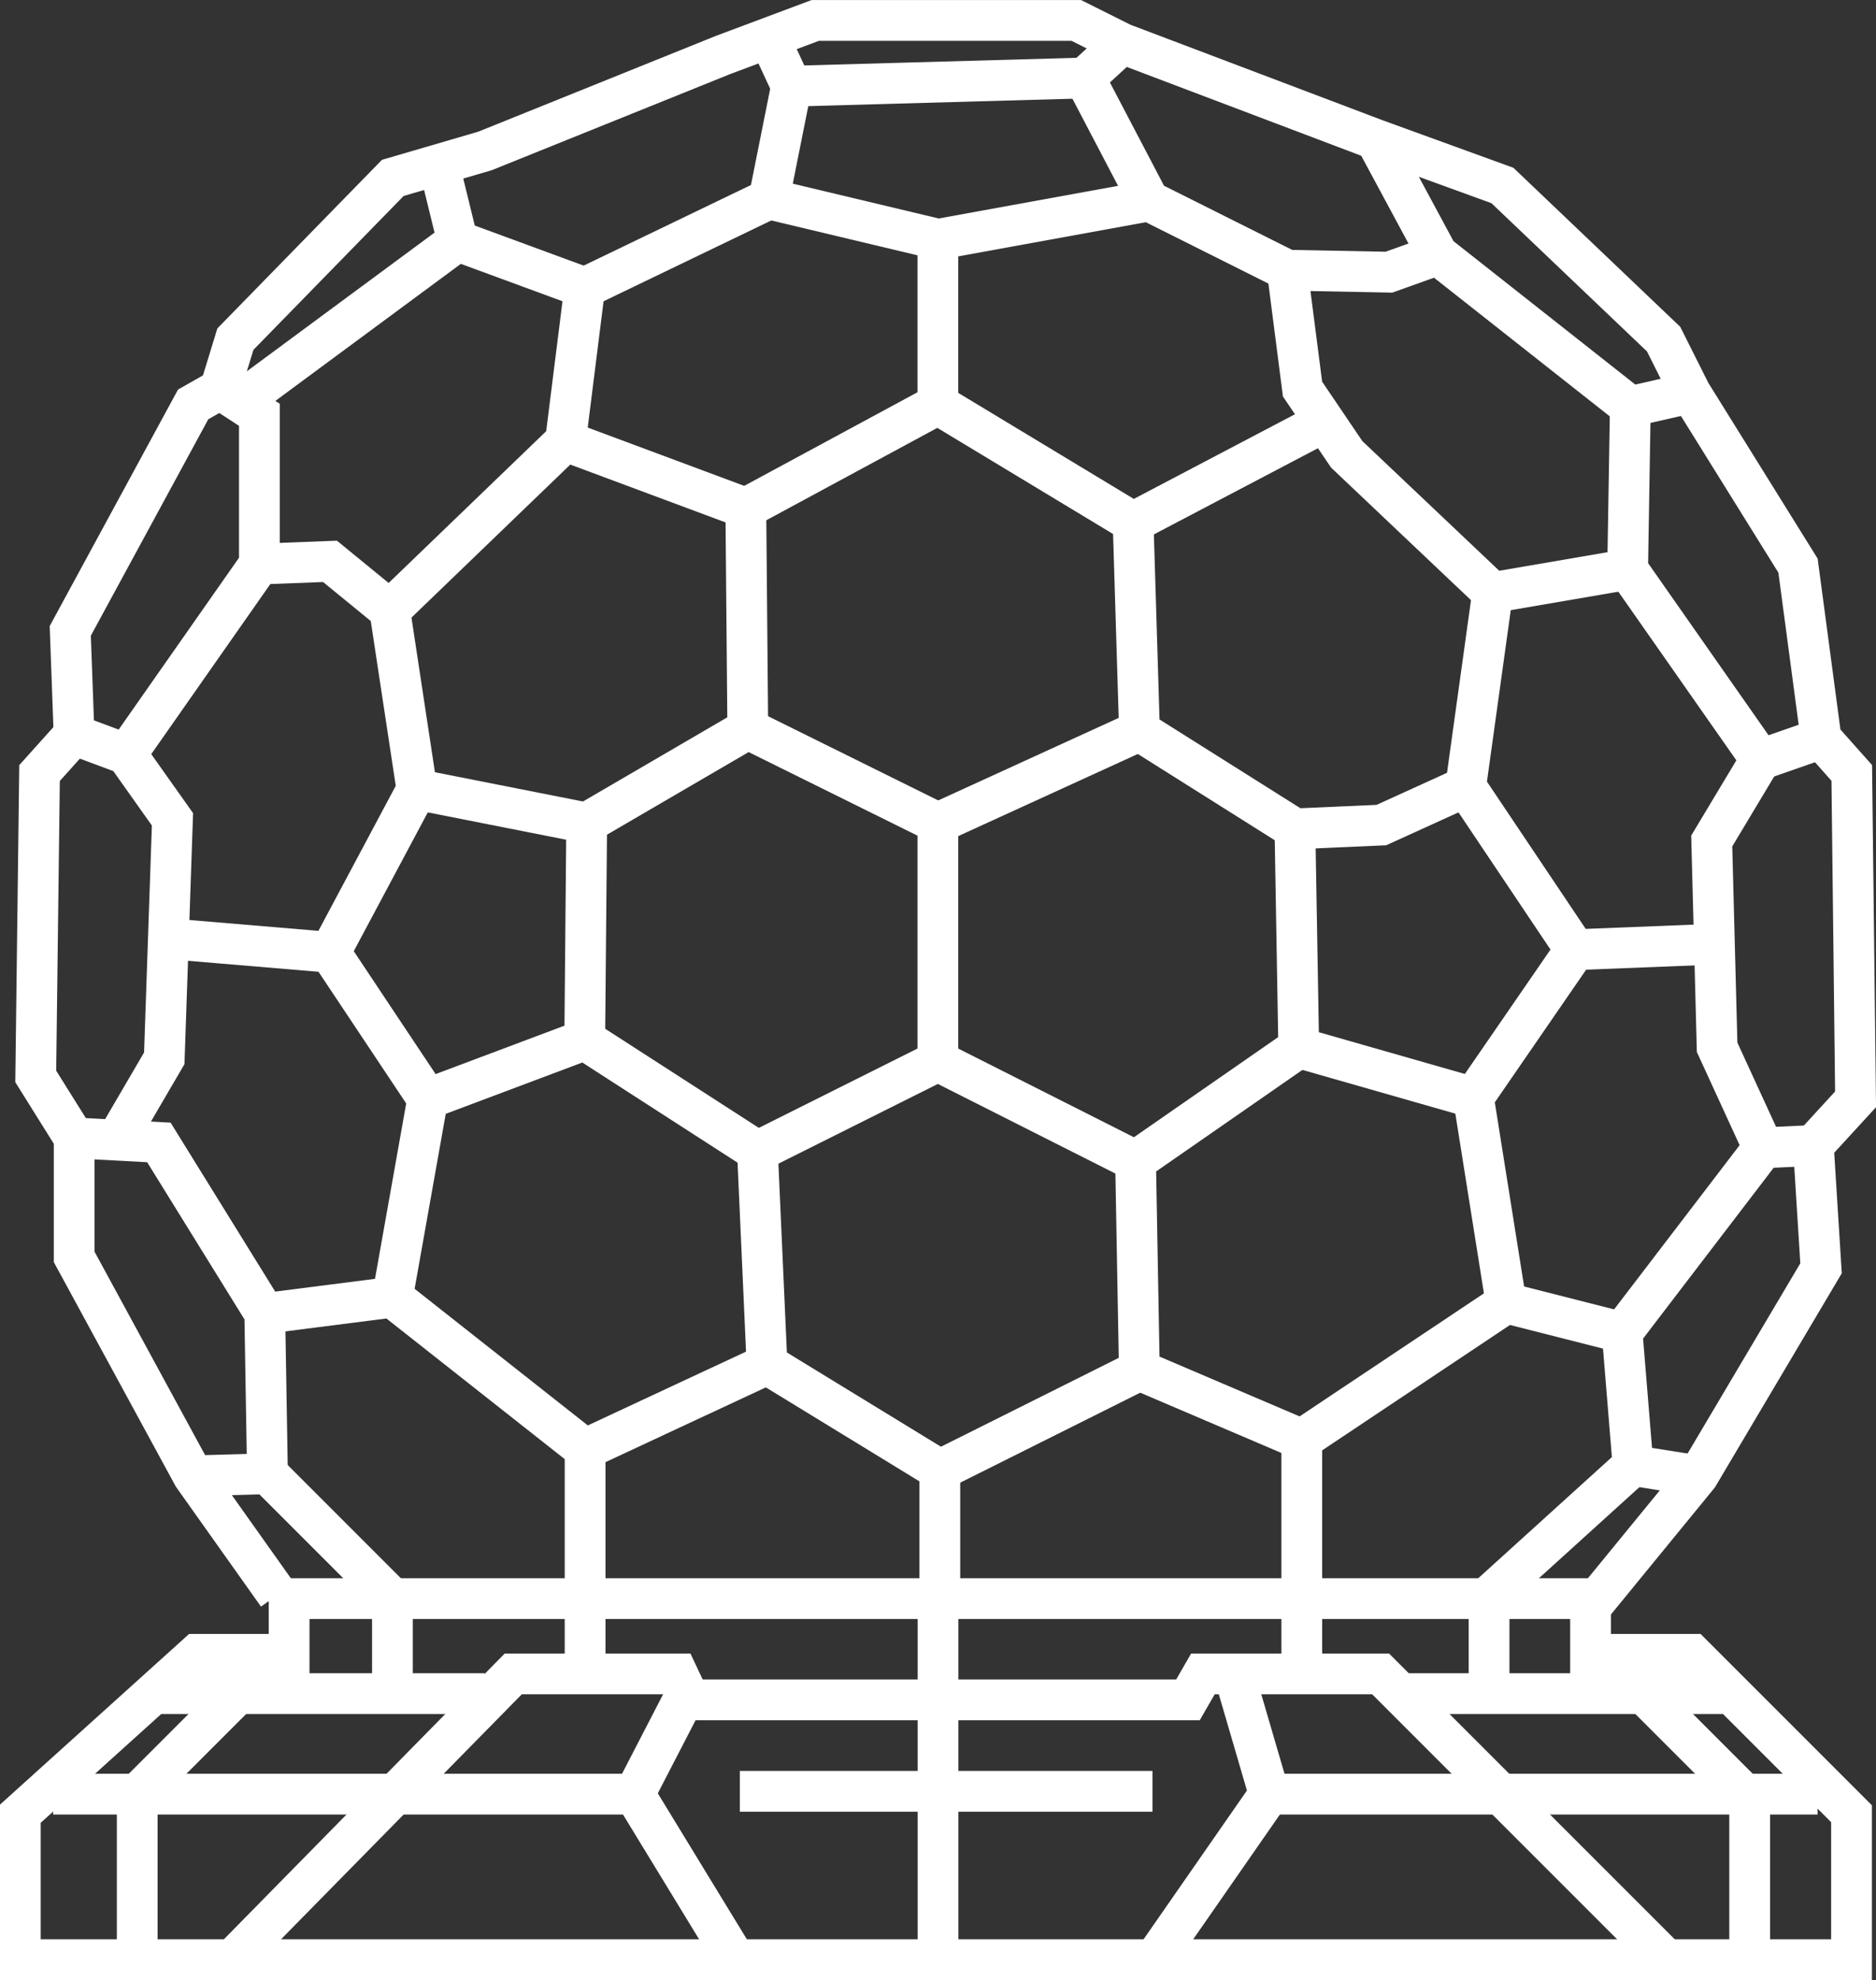 <?xml version="1.0" encoding="UTF-8" standalone="no"?>
<!-- Created with Inkscape (http://www.inkscape.org/) -->

<svg
   width="15.326mm"
   height="16.172mm"
   viewBox="0 0 15.326 16.172"
   version="1.1"
   id="svg37342"
   xml:space="preserve"
   inkscape:version="1.2.1 (9c6d41e410, 2022-07-14)"
   sodipodi:docname="e70.svg"
   xmlns:inkscape="http://www.inkscape.org/namespaces/inkscape"
   xmlns:sodipodi="http://sodipodi.sourceforge.net/DTD/sodipodi-0.dtd"
   xmlns="http://www.w3.org/2000/svg"
   xmlns:svg="http://www.w3.org/2000/svg"><rect x="0" y="0" width="15.326" height="16.172" fill="#333333" stroke="none"/><sodipodi:namedview
     id="namedview37344"
     pagecolor="#ffffff"
     bordercolor="#666666"
     borderopacity="1.0"
     inkscape:showpageshadow="2"
     inkscape:pageopacity="0.0"
     inkscape:pagecheckerboard="0"
     inkscape:deskcolor="#d1d1d1"
     inkscape:document-units="mm"
     showgrid="false"
     inkscape:zoom="8.4359982"
     inkscape:cx="13.572786"
     inkscape:cy="32.242776"
     inkscape:window-width="1920"
     inkscape:window-height="1017"
     inkscape:window-x="-8"
     inkscape:window-y="-8"
     inkscape:window-maximized="1"
     inkscape:current-layer="layer1" /><defs
     id="defs37339" /><g
     inkscape:label="Layer 1"
     inkscape:groupmode="layer"
     id="layer1"
     transform="translate(-47.381,-137.927)"><g
       id="g38522"
       style="stroke:#ffffff;stroke-opacity:1"><path
         style="fill:none;fill-rule:evenodd;stroke:#ffffff;stroke-width:0.333;stroke-linecap:butt;stroke-linejoin:miter;stroke-dasharray:none;stroke-opacity:1"
         d="m 47.547,153.933 h 14.96 v -1.192 l -1.302,-1.302 H 60.375 V 150.984 H 49.743 v 0.455 h -0.753 l -1.443,1.302 z"
         id="path38203"
         sodipodi:nodetypes="ccccccccccc" /><path
         style="fill:none;fill-rule:evenodd;stroke:#ffffff;stroke-width:0.333;stroke-linecap:butt;stroke-linejoin:miter;stroke-dasharray:none;stroke-opacity:1"
         d="M 61.675,153.889 V 152.625 l -1.142,-1.142"
         id="path38205" /><path
         style="fill:none;fill-rule:evenodd;stroke:#ffffff;stroke-width:0.333;stroke-linecap:butt;stroke-linejoin:miter;stroke-dasharray:none;stroke-opacity:1"
         d="m 48.502,153.889 v -1.308 l 1.076,-1.076"
         id="path38207" /><path
         style="fill:none;fill-rule:evenodd;stroke:#ffffff;stroke-width:0.333;stroke-linecap:butt;stroke-linejoin:miter;stroke-dasharray:none;stroke-opacity:1"
         d="m 49.323,153.889 2.251,-2.29 h 1.342 l 0.1,0.212 h 4.07 l 0.122,-0.212 h 1.452 l 2.298,2.298"
         id="path38209"
         sodipodi:nodetypes="cccccccc" /><path
         style="fill:none;fill-rule:evenodd;stroke:#ffffff;stroke-width:0.333;stroke-linecap:butt;stroke-linejoin:miter;stroke-dasharray:none;stroke-opacity:1"
         d="m 53.403,153.956 -0.839,-1.375 0.395,-0.764"
         id="path38211"
         sodipodi:nodetypes="ccc" /><path
         style="fill:none;fill-rule:evenodd;stroke:#ffffff;stroke-width:0.333;stroke-linecap:butt;stroke-linejoin:miter;stroke-dasharray:none;stroke-opacity:1"
         d="M 56.841,153.889 57.75,152.581 57.484,151.671"
         id="path38213"
         sodipodi:nodetypes="ccc" /><path
         style="fill:none;fill-rule:evenodd;stroke:#ffffff;stroke-width:0.333;stroke-linecap:butt;stroke-linejoin:miter;stroke-dasharray:none;stroke-opacity:1"
         d="M 62.23,152.581 H 57.728"
         id="path38215"
         sodipodi:nodetypes="cc" /><path
         style="fill:none;fill-rule:evenodd;stroke:#ffffff;stroke-width:0.333;stroke-linecap:butt;stroke-linejoin:miter;stroke-dasharray:none;stroke-opacity:1"
         d="m 47.815,152.581 h 4.901"
         id="path38217"
         sodipodi:nodetypes="cc" /><path
         style="fill:none;fill-rule:evenodd;stroke:#ffffff;stroke-width:0.333;stroke-linecap:butt;stroke-linejoin:miter;stroke-dasharray:none;stroke-opacity:1"
         d="m 55.044,150.962 v 2.905"
         id="path38219" /><path
         style="fill:none;fill-rule:evenodd;stroke:#ffffff;stroke-width:0.333;stroke-linecap:butt;stroke-linejoin:miter;stroke-dasharray:none;stroke-opacity:1"
         d="M 53.425,152.558 H 56.796"
         id="path38221" /><path
         style="fill:none;fill-rule:evenodd;stroke:#ffffff;stroke-width:0.333;stroke-linecap:butt;stroke-linejoin:miter;stroke-dasharray:none;stroke-opacity:1"
         d="m 48.679,151.76 h 2.661"
         id="path38223"
         sodipodi:nodetypes="cc" /><path
         style="fill:none;fill-rule:evenodd;stroke:#ffffff;stroke-width:0.333;stroke-linecap:butt;stroke-linejoin:miter;stroke-dasharray:none;stroke-opacity:1"
         d="M 61.454,151.76 H 58.815"
         id="path38225"
         sodipodi:nodetypes="cc" /><path
         style="fill:none;fill-rule:evenodd;stroke:#ffffff;stroke-width:0.333;stroke-linecap:butt;stroke-linejoin:miter;stroke-dasharray:none;stroke-opacity:1"
         d="m 50.587,150.984 v 0.754"
         id="path38227" /><path
         style="fill:none;fill-rule:evenodd;stroke:#ffffff;stroke-width:0.333;stroke-linecap:butt;stroke-linejoin:miter;stroke-dasharray:none;stroke-opacity:1"
         d="m 52.161,150.984 v 0.643"
         id="path38229" /><path
         style="fill:none;fill-rule:evenodd;stroke:#ffffff;stroke-width:0.333;stroke-linecap:butt;stroke-linejoin:miter;stroke-dasharray:none;stroke-opacity:1"
         d="m 58.016,150.984 v 0.599"
         id="path38231" /><path
         style="fill:none;fill-rule:evenodd;stroke:#ffffff;stroke-width:0.333;stroke-linecap:butt;stroke-linejoin:miter;stroke-dasharray:none;stroke-opacity:1"
         d="m 59.546,150.962 v 0.843"
         id="path38233" /><path
         style="fill:none;fill-rule:evenodd;stroke:#ffffff;stroke-width:0.333;stroke-linecap:butt;stroke-linejoin:miter;stroke-dasharray:none;stroke-opacity:1"
         d="m 49.649,150.953 -0.69,-0.972 -0.972,-1.788 v -0.972 l -0.314,-0.502 0.031,-2.478 0.282,-0.314 -0.031,-0.847 1.004,-1.85 0.22,-0.125 0.125,-0.408 1.286,-1.317 0.753,-0.22 1.945,-0.784 0.753,-0.282 h 2.133 l 0.376,0.188 2.07,0.784 1.035,0.376 1.317,1.255 0.22,0.439 0.878,1.411 0.188,1.411 0.251,0.282 0.031,2.666 -0.345,0.376 0.063,1.004 -1.004,1.694 -0.847,1.035"
         id="path38235" /><path
         style="fill:none;fill-rule:evenodd;stroke:#ffffff;stroke-width:0.333;stroke-linecap:butt;stroke-linejoin:miter;stroke-dasharray:none;stroke-opacity:1"
         d="m 48.959,149.981 0.608,-0.017 1.02,1.02"
         id="path38237" /><path
         style="fill:none;fill-rule:evenodd;stroke:#ffffff;stroke-width:0.333;stroke-linecap:butt;stroke-linejoin:miter;stroke-dasharray:none;stroke-opacity:1"
         d="m 47.986,147.221 0.693,0.037 0.865,1.397 0.022,1.308"
         id="path38239" /><path
         style="fill:none;fill-rule:evenodd;stroke:#ffffff;stroke-width:0.333;stroke-linecap:butt;stroke-linejoin:miter;stroke-dasharray:none;stroke-opacity:1"
         d="m 47.986,143.928 v 0 l 0.427,0.159 0.377,0.532 -0.067,1.952 -0.391,0.669"
         id="path38241" /><path
         style="fill:none;fill-rule:evenodd;stroke:#ffffff;stroke-width:0.333;stroke-linecap:butt;stroke-linejoin:miter;stroke-dasharray:none;stroke-opacity:1"
         d="m 49.178,141.105 0.322,0.21 v 1.22 l -1.087,1.552"
         id="path38243" /><path
         style="fill:none;fill-rule:evenodd;stroke:#ffffff;stroke-width:0.333;stroke-linecap:butt;stroke-linejoin:miter;stroke-dasharray:none;stroke-opacity:1"
         d="m 50.966,139.27 0.153,0.625 -1.78,1.315"
         id="path38245" /><path
         style="fill:none;fill-rule:evenodd;stroke:#ffffff;stroke-width:0.333;stroke-linecap:butt;stroke-linejoin:miter;stroke-dasharray:none;stroke-opacity:1"
         d="m 53.663,138.235 0.184,0.396 2.395,-0.067 0.307,-0.282"
         id="path38247" /><path
         style="fill:none;fill-rule:evenodd;stroke:#ffffff;stroke-width:0.333;stroke-linecap:butt;stroke-linejoin:miter;stroke-dasharray:none;stroke-opacity:1"
         d="m 58.619,139.066 0.506,0.94 1.575,1.242 0.491,-0.112"
         id="path38249" /><path
         style="fill:none;fill-rule:evenodd;stroke:#ffffff;stroke-width:0.333;stroke-linecap:butt;stroke-linejoin:miter;stroke-dasharray:none;stroke-opacity:1"
         d="m 60.7,141.248 -0.022,1.33 1.087,1.553 0.493,-0.172"
         id="path38251" /><path
         style="fill:none;fill-rule:evenodd;stroke:#ffffff;stroke-width:0.333;stroke-linecap:butt;stroke-linejoin:miter;stroke-dasharray:none;stroke-opacity:1"
         d="m 61.764,144.131 -0.399,0.665 0.044,1.685 0.377,0.821 0.408,-0.019"
         id="path38253" /><path
         style="fill:none;fill-rule:evenodd;stroke:#ffffff;stroke-width:0.333;stroke-linecap:butt;stroke-linejoin:miter;stroke-dasharray:none;stroke-opacity:1"
         d="m 61.253,149.981 -0.531,-0.084 -0.089,-1.087 1.153,-1.508"
         id="path38255" /><path
         style="fill:none;fill-rule:evenodd;stroke:#ffffff;stroke-width:0.333;stroke-linecap:butt;stroke-linejoin:miter;stroke-dasharray:none;stroke-opacity:1"
         d="m 59.546,150.962 1.175,-1.065"
         id="path38257" /><path
         style="fill:none;fill-rule:evenodd;stroke:#ffffff;stroke-width:0.333;stroke-linecap:butt;stroke-linejoin:miter;stroke-dasharray:none;stroke-opacity:1"
         d="m 52.161,150.984 v -1.22 l -1.575,-1.242 -1.042,0.133"
         id="path38259" /><path
         style="fill:none;fill-rule:evenodd;stroke:#ffffff;stroke-width:0.333;stroke-linecap:butt;stroke-linejoin:miter;stroke-dasharray:none;stroke-opacity:1"
         d="m 50.587,148.522 0.288,-1.619 -0.798,-1.198 -1.32,-0.111"
         id="path38261" /><path
         style="fill:none;fill-rule:evenodd;stroke:#ffffff;stroke-width:0.333;stroke-linecap:butt;stroke-linejoin:miter;stroke-dasharray:none;stroke-opacity:1"
         d="m 50.077,145.706 0.71,-1.331 -0.222,-1.464 -0.488,-0.399 -0.577,0.022"
         id="path38263" /><path
         style="fill:none;fill-rule:evenodd;stroke:#ffffff;stroke-width:0.333;stroke-linecap:butt;stroke-linejoin:miter;stroke-dasharray:none;stroke-opacity:1"
         d="m 50.565,142.911 1.436,-1.383 0.157,-1.251 -1.039,-0.382"
         id="path38265" /><path
         style="fill:none;fill-rule:evenodd;stroke:#ffffff;stroke-width:0.333;stroke-linecap:butt;stroke-linejoin:miter;stroke-dasharray:none;stroke-opacity:1"
         d="m 52.158,140.277 1.505,-0.725 0.184,-0.921"
         id="path38267" /><path
         style="fill:none;fill-rule:evenodd;stroke:#ffffff;stroke-width:0.333;stroke-linecap:butt;stroke-linejoin:miter;stroke-dasharray:none;stroke-opacity:1"
         d="m 56.242,138.565 0.526,1.004 1.129,0.565 0.831,0.016 0.397,-0.142"
         id="path38269"
         sodipodi:nodetypes="ccccc" /><path
         style="fill:none;fill-rule:evenodd;stroke:#ffffff;stroke-width:0.333;stroke-linecap:butt;stroke-linejoin:miter;stroke-dasharray:none;stroke-opacity:1"
         d="m 57.897,140.133 0.125,0.972 0.361,0.533 1.192,1.129 1.102,-0.189"
         id="path38271" /><path
         style="fill:none;fill-rule:evenodd;stroke:#ffffff;stroke-width:0.333;stroke-linecap:butt;stroke-linejoin:miter;stroke-dasharray:none;stroke-opacity:1"
         d="m 59.575,142.767 -0.22,1.584 0.894,1.333 1.138,-0.045"
         id="path38273" /><path
         style="fill:none;fill-rule:evenodd;stroke:#ffffff;stroke-width:0.333;stroke-linecap:butt;stroke-linejoin:miter;stroke-dasharray:none;stroke-opacity:1"
         d="m 60.249,145.684 -0.831,1.207 0.267,1.678 0.948,0.241"
         id="path38275" /><path
         style="fill:none;fill-rule:evenodd;stroke:#ffffff;stroke-width:0.333;stroke-linecap:butt;stroke-linejoin:miter;stroke-dasharray:none;stroke-opacity:1"
         d="m 58.016,150.984 v -1.3 l 1.669,-1.114"
         id="path38277" /><path
         style="fill:none;fill-rule:evenodd;stroke:#ffffff;stroke-width:0.333;stroke-linecap:butt;stroke-linejoin:miter;stroke-dasharray:none;stroke-opacity:1"
         d="m 55.059,150.984 3e-6,-1.051 -1.411,-0.863 -1.486,0.693"
         id="path38279" /><path
         style="fill:none;fill-rule:evenodd;stroke:#ffffff;stroke-width:0.333;stroke-linecap:butt;stroke-linejoin:miter;stroke-dasharray:none;stroke-opacity:1"
         d="m 53.647,149.071 -0.078,-1.741 -1.411,-0.91 -1.283,0.482"
         id="path38281" /><path
         style="fill:none;fill-rule:evenodd;stroke:#ffffff;stroke-width:0.333;stroke-linecap:butt;stroke-linejoin:miter;stroke-dasharray:none;stroke-opacity:1"
         d="m 52.158,146.421 0.016,-1.772 -1.387,-0.274"
         id="path38283" /><path
         style="fill:none;fill-rule:evenodd;stroke:#ffffff;stroke-width:0.333;stroke-linecap:butt;stroke-linejoin:miter;stroke-dasharray:none;stroke-opacity:1"
         d="m 52.173,144.649 1.317,-0.768 -0.016,-1.803 -1.474,-0.549"
         id="path38285" /><path
         style="fill:none;fill-rule:evenodd;stroke:#ffffff;stroke-width:0.333;stroke-linecap:butt;stroke-linejoin:miter;stroke-dasharray:none;stroke-opacity:1"
         d="m 53.475,142.077 1.568,-0.847 v -1.349 l -1.38,-0.329"
         id="path38287" /><path
         style="fill:none;fill-rule:evenodd;stroke:#ffffff;stroke-width:0.333;stroke-linecap:butt;stroke-linejoin:miter;stroke-dasharray:none;stroke-opacity:1"
         d="m 55.043,139.882 1.725,-0.314"
         id="path38289" /><path
         style="fill:none;fill-rule:evenodd;stroke:#ffffff;stroke-width:0.333;stroke-linecap:butt;stroke-linejoin:miter;stroke-dasharray:none;stroke-opacity:1"
         d="m 55.043,141.23 1.595,0.963 1.565,-0.822"
         id="path38291" /><path
         style="fill:none;fill-rule:evenodd;stroke:#ffffff;stroke-width:0.333;stroke-linecap:butt;stroke-linejoin:miter;stroke-dasharray:none;stroke-opacity:1"
         d="m 56.638,142.194 0.052,1.703 1.27,0.8 0.706,-0.031 0.69,-0.314"
         id="path38293" /><path
         style="fill:none;fill-rule:evenodd;stroke:#ffffff;stroke-width:0.333;stroke-linecap:butt;stroke-linejoin:miter;stroke-dasharray:none;stroke-opacity:1"
         d="m 57.96,144.696 0.031,1.788 1.427,0.408"
         id="path38295" /><path
         style="fill:none;fill-rule:evenodd;stroke:#ffffff;stroke-width:0.333;stroke-linecap:butt;stroke-linejoin:miter;stroke-dasharray:none;stroke-opacity:1"
         d="m 57.991,146.484 -1.333,0.925 0.031,1.709 1.326,0.566"
         id="path38297" /><path
         style="fill:none;fill-rule:evenodd;stroke:#ffffff;stroke-width:0.333;stroke-linecap:butt;stroke-linejoin:miter;stroke-dasharray:none;stroke-opacity:1"
         d="m 55.059,149.934 1.631,-0.815"
         id="path38299" /><path
         style="fill:none;fill-rule:evenodd;stroke:#ffffff;stroke-width:0.333;stroke-linecap:butt;stroke-linejoin:miter;stroke-dasharray:none;stroke-opacity:1"
         d="m 53.569,147.331 1.474,-0.737 v -1.945 l -1.552,-0.768"
         id="path38301" /><path
         style="fill:none;fill-rule:evenodd;stroke:#ffffff;stroke-width:0.333;stroke-linecap:butt;stroke-linejoin:miter;stroke-dasharray:none;stroke-opacity:1"
         d="m 55.043,144.649 1.647,-0.753"
         id="path38303" /><path
         style="fill:none;fill-rule:evenodd;stroke:#ffffff;stroke-width:0.333;stroke-linecap:butt;stroke-linejoin:miter;stroke-dasharray:none;stroke-opacity:1"
         d="m 55.043,146.594 1.615,0.815"
         id="path38305" /></g></g></svg>
